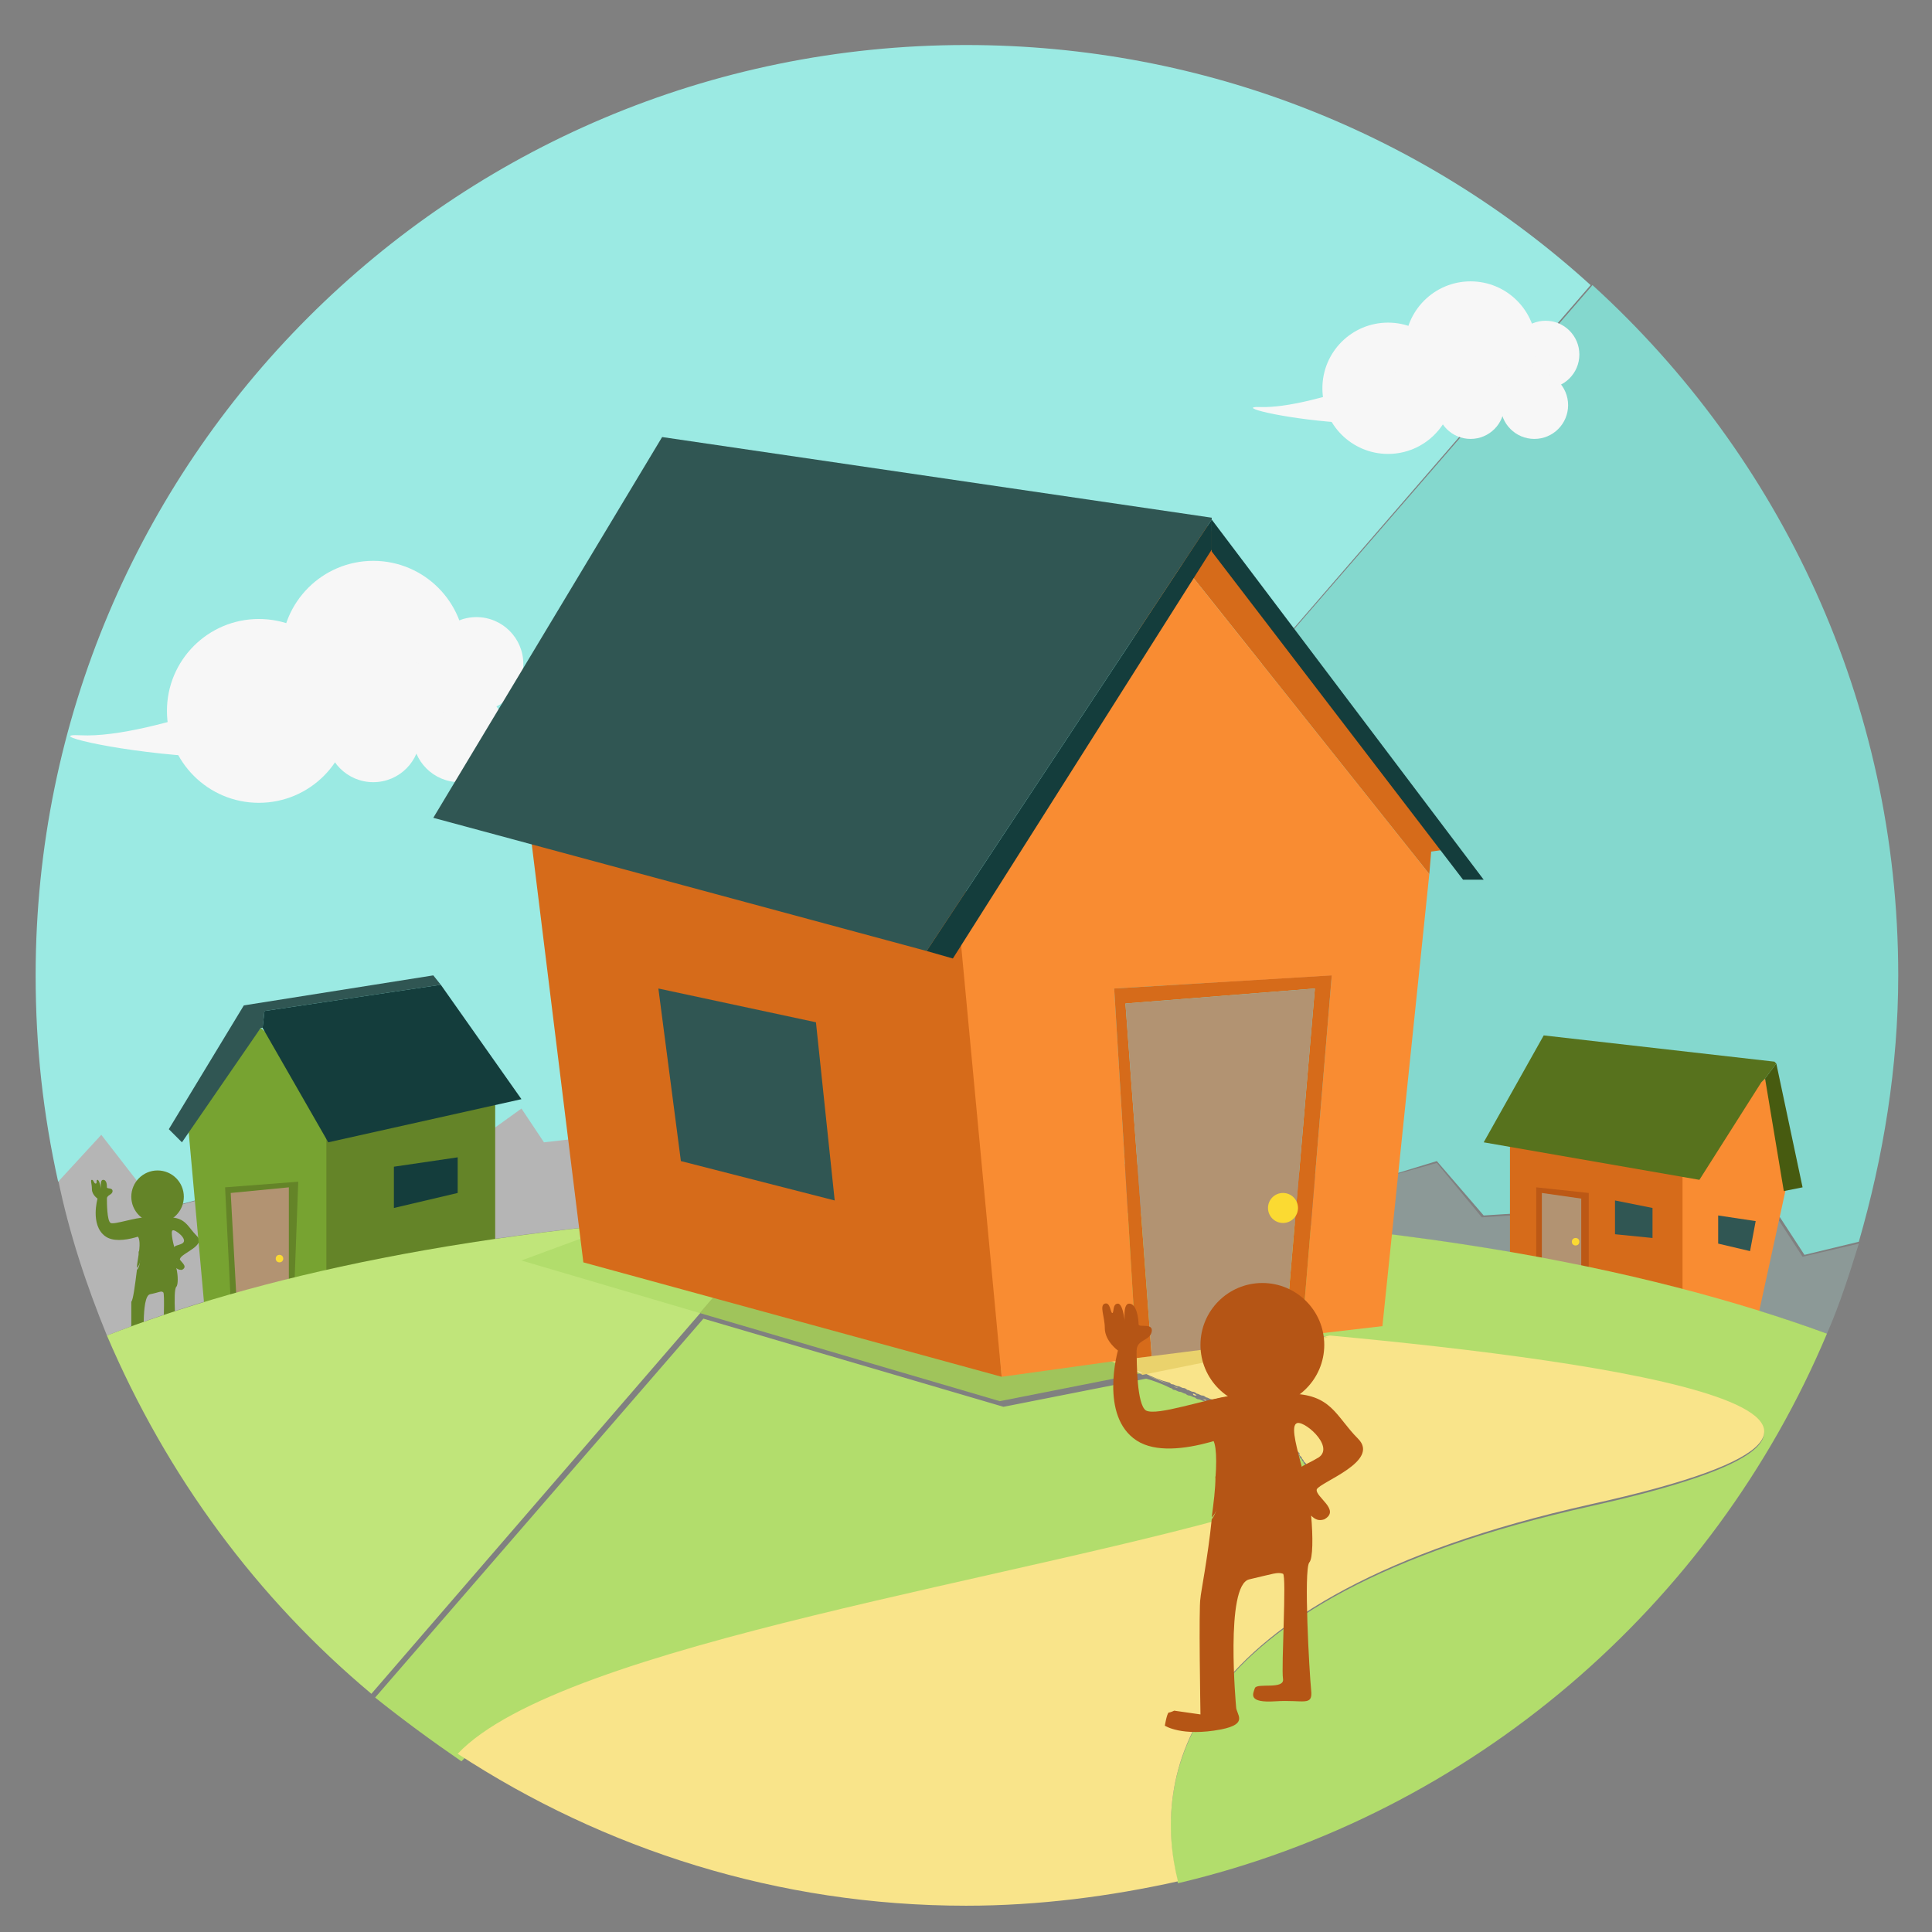 <?xml version="1.0" encoding="utf-8"?>
<!-- Generator: Adobe Illustrator 19.1.0, SVG Export Plug-In . SVG Version: 6.00 Build 0)  -->
<svg version="1.1" id="Layer_1" xmlns:sketch="http://www.bohemiancoding.com/sketch/ns"
	 xmlns="http://www.w3.org/2000/svg" xmlns:xlink="http://www.w3.org/1999/xlink" x="0px" y="0px" viewBox="-20 21 103 103"
	 style="enable-background:new -20 21 103 103;" xml:space="preserve">
<rect x="-20" y="21" width="103" height="103" fill="#808080" stroke="none"/>
<style type="text/css">
	.st0{fill:#B5B5B5;}
	.st1{fill:#9BEAE3;}
	.st2{fill:#84D8CE;}
	.st3{fill:#8C9997;}
	.st4{fill:#648428;}
	.st5{fill:#77A331;}
	.st6{fill:#B29372;}
	.st7{fill:#143D3C;}
	.st8{fill:#C0E57A;}
	.st9{fill:#D66B1A;}
	.st10{fill:#F98C32;}
	.st11{fill:#305653;}
	.st12{fill:none;}
	.st13{fill:#475B10;}
	.st14{fill:#57721D;}
	.st15{fill:#BC5815;}
	.st16{fill:#FBDA32;}
	.st17{fill:#B2DD6C;}
	.st18{fill:#F9E48A;}
	.st19{fill:#F7F7F7;}
	.st20{fill:#F7A669;}
	.st21{fill:#DBB826;}
	.st22{fill:#A0C45B;}
	.st23{fill:#EAD26C;}
	.st24{fill:#B55515;}
</style>
<title>Slice 1</title>
<desc>Created with Sketch.</desc>
<g>
	<path class="st0" d="M12.6,81.4l-3.5,0.4l-1.2-1.8l-2.5,1.8l-2.7,4L-9.5,85l-1.9,0.5l-3.2-4.1l-2.3,2.5c0.6,2.9,1.5,5.6,2.6,8.3
		c7.6-3,19.2-5.8,36.3-6.6l3-3.5L12.6,81.4z"/>
	<path class="st1" d="M-11.5,85.5l1.9-0.5l12.2,0.9l2.7-4l2.5-1.8l1.2,1.8l3.5-0.4L25,82.2l39.8-46c-8.8-8-20.5-12.8-33.3-12.8
		C4.1,23.4-18.1,45.6-18.1,73c0,3.8,0.4,7.4,1.2,11l2.3-2.5L-11.5,85.5z"/>
	<path class="st2" d="M49.4,83.7L53,84l3.6-1.1l2.5,2.9l3.1-0.2l10.4,2.5l2.1-2.5l1.5,2.3l2.9-0.7c1.3-4.5,2.1-9.3,2.1-14.2
		c0-14.6-6.3-27.7-16.3-36.8L25,82.2L49.4,83.7z"/>
	<path class="st3" d="M76.1,88l-1.5-2.3l-2.1,2.5l-10.4-2.5l-3.1,0.2L56.6,83L53,84l-3.5-0.4L25,82.2l-3,3.5c3-0.1,6.2-0.2,9.5-0.2
		c21.9,0,36.5,3.2,45.9,6.6c0.7-1.6,1.2-3.2,1.7-4.8L76.1,88z"/>
</g>
<g>
	<circle class="st4" cx="-11.6" cy="84.8" r="1.4"/>
	<g>
		<path class="st4" d="M-9.5,86.9c-0.5-0.5-0.6-1-1.5-1c-0.9,0-0.9,0-0.9,0s-0.5,0-0.9,0.2v0.8c0,0,0.1,0,0.1,0
			c0.1,0,0.2,0.3,0.1,0.9c0.1,0.2,0.1,0.7-0.1,0.9c-0.1,0.8-0.2,1.6-0.3,1.7c0,0.2,0,2.5,0,2.5l-0.6-0.1c0,0-0.1,0-0.1,0.1
			c0,0.1-0.1,0.3-0.1,0.3s0.4,0.3,1.2,0.1c0.6-0.1,0.3-0.3,0.3-0.5c0,0-0.2-2.7,0.3-2.8c0.5-0.1,0.6-0.2,0.7-0.1c0.1,0,0,2.1,0,2.3
			c0,0.2-0.6,0.1-0.6,0.2c-0.1,0.1-0.2,0.3,0.5,0.3c0.6-0.1,0.8,0.1,0.8-0.3c0-0.4-0.2-2.6,0-2.8c0.1-0.1,0.1-0.6,0-1
			c0.1,0.1,0.2,0.1,0.3,0.1c0.4-0.2-0.2-0.5-0.1-0.6C-10.3,87.8-9,87.4-9.5,86.9z M-10.7,87.5c-0.1-0.3-0.2-0.9-0.1-0.9
			c0.1-0.1,0.9,0.5,0.5,0.7C-10.5,87.4-10.7,87.4-10.7,87.5z"/>
		<path class="st4" d="M-12.6,87.7c0,0.3-0.1,0.6-0.1,0.9C-12.5,88.4-12.4,87.9-12.6,87.7z"/>
	</g>
	<path class="st4" d="M-11.8,86.6c0,0-1.8,0.9-2.6,0.3c-0.8-0.6-0.4-2-0.4-2s-0.3-0.2-0.3-0.5c0-0.3-0.1-0.5,0-0.5
		c0.1,0,0.1,0.2,0.2,0.2s0-0.2,0.1-0.2s0.2,0.5,0.2,0.5s-0.1-0.5,0.1-0.5s0.2,0.3,0.2,0.4c0,0.1,0.3,0,0.3,0.2s-0.3,0.2-0.3,0.4
		c0,0.2,0,1.2,0.2,1.3c0.2,0.1,1.3-0.3,1.9-0.3C-11.6,85.8-11.8,86.6-11.8,86.6z"/>
</g>
<polygon class="st5" points="-10,80.7 -9.1,90.7 -1.8,90.7 -1.8,79.6 -6.1,75.8 "/>
<polygon class="st4" points="-7.7,90.4 -8,84.3 -4.1,84 -4.3,89.4 "/>
<polygon class="st4" points="-2.6,90.7 6.4,87.9 6.4,79.4 -2.6,81.2 "/>
<polygon class="st6" points="-7.4,90.1 -7.7,84.6 -4.6,84.3 -4.6,89.4 "/>
<polygon class="st7" points="1,83.2 1,85.4 4.4,84.6 4.4,82.7 "/>
<path class="st8" d="M-0.2,111.3L22,85.6c-17,0.8-28.6,3.6-36.3,6.6C-11.1,99.7-6.3,106.2-0.2,111.3z"/>
<polygon class="st9" points="60.5,81.8 60.5,88.2 70.2,90.3 70.8,81.4 "/>
<polygon class="st10" points="75.4,83.5 73.7,91.3 69.7,90.2 69.7,82.7 74.1,78.5 "/>
<polygon class="st11" points="66.1,85 66.1,86.8 68.1,87 68.1,85.4 "/>
<g>
	<polygon class="st12" points="74.1,78.5 73.9,78.7 74.1,78.5 	"/>
	<polygon class="st13" points="75.1,84.5 76.1,84.3 74.7,77.7 74.1,78.5 	"/>
	<polygon class="st14" points="74.1,78.5 74.7,77.7 74.6,77.6 62.3,76.2 59.1,81.9 70.6,83.9 73.9,78.7 73.9,78.7 73.9,78.7 
		74.1,78.5 	"/>
</g>
<polyline class="st15" points="61.9,88.1 61.9,84.3 64.7,84.6 64.7,88.9 "/>
<polyline class="st6" points="62.2,88.2 62.2,84.6 64.3,84.9 64.3,89.4 "/>
<ellipse class="st16" cx="64" cy="87.2" rx="0.2" ry="0.2"/>
<g>
	<path class="st17" d="M77.4,92.1c-9.3-3.4-23.9-6.6-45.9-6.6c-3.3,0-6.5,0.1-9.5,0.2l-2.2,2.5c0.2,0,0.5,0.1,0.8,0.2l16.9,2.9
		c0,0,58.7,3,27.3,10c-22.5,5-23.3,14.9-22,20.1C58.5,117.7,71.3,106.6,77.4,92.1z"/>
	<path class="st18" d="M18.4,87.9l1.4,0.2l0,0C18.9,88,18.4,87.9,18.4,87.9z"/>
	<path class="st18" d="M19.8,88.2L19.8,88.2l0.8,0.2C20.3,88.3,20.1,88.2,19.8,88.2z"/>
</g>
<g>
	<g>
		<circle class="st19" cx="-6.2" cy="58.9" r="4.9"/>
		<circle class="st19" cx="5.4" cy="56.4" r="2.5"/>
		<circle class="st19" cx="4.5" cy="60.2" r="2.5"/>
		<circle class="st19" cx="-0.1" cy="60.2" r="2.5"/>
		<circle class="st19" cx="-0.1" cy="55.8" r="4.9"/>
	</g>
	<path class="st19" d="M-3.6,56.9c0,0-8.2,3.5-12.1,3.3s13.7,3.6,17.4-1.3S-3.6,56.9-3.6,56.9z"/>
</g>
<g>
	<g>
		<circle class="st19" cx="54" cy="41.7" r="3.5"/>
		<circle class="st19" cx="62.4" cy="39.9" r="1.8"/>
		<circle class="st19" cx="61.8" cy="42.6" r="1.8"/>
		<circle class="st19" cx="58.4" cy="42.6" r="1.8"/>
		<circle class="st19" cx="58.4" cy="39.5" r="3.5"/>
	</g>
	<path class="st19" d="M55.9,40.3c0,0-5.9,2.5-8.7,2.4s9.8,2.6,12.5-0.9C62.4,38.2,55.9,40.3,55.9,40.3z"/>
</g>
<polygon class="st20" points="38.5,73 38.5,73.7 52.4,73 52.4,72.3 "/>
<polygon class="st10" points="15.9,82.7 24.5,85 24.5,86.5 15.9,83.7 "/>
<ellipse class="st21" cx="48.4" cy="85" rx="0.7" ry="0.8"/>
<g>
	<path class="st12" d="M47.9,97.5c0.1,0.1,0.2,0.1,0.2,0.2C48.1,97.6,48,97.6,47.9,97.5z"/>
	<path class="st12" d="M48.7,98.1c0.1,0,0.1,0.1,0.2,0.1C48.8,98.2,48.8,98.1,48.7,98.1z"/>
	<path class="st12" d="M49,98.3c0.1,0.1,0.1,0.1,0.2,0.2C49.1,98.4,49.1,98.4,49,98.3z"/>
	<path class="st12" d="M49.8,100.1c0,0,0,0.1-0.1,0.1C49.8,100.2,49.8,100.1,49.8,100.1z"/>
	<path class="st12" d="M49.9,99.6c0,0.1,0,0.1,0,0.2C49.9,99.7,49.9,99.7,49.9,99.6z"/>
	<path class="st12" d="M47.5,97.3c0.1,0.1,0.2,0.1,0.3,0.2C47.7,97.4,47.6,97.3,47.5,97.3z"/>
	<path class="st12" d="M49.9,99.8c0,0,0,0.1,0,0.1C49.9,99.9,49.9,99.9,49.9,99.8z"/>
	<path class="st12" d="M49.8,99.3c0,0.1,0.1,0.1,0.1,0.2C49.9,99.5,49.9,99.4,49.8,99.3z"/>
	<path class="st12" d="M49.5,98.8c0,0.1,0.1,0.1,0.1,0.2C49.6,98.9,49.6,98.9,49.5,98.8z"/>
	<path class="st12" d="M49.7,99.1c0.1,0.1,0.1,0.2,0.1,0.2C49.8,99.2,49.8,99.1,49.7,99.1z"/>
	<path class="st12" d="M48.3,97.8c0.1,0.1,0.1,0.1,0.2,0.2C48.5,97.9,48.4,97.9,48.3,97.8z"/>
	<path class="st12" d="M43.8,95.4c0.1,0,0.2,0.1,0.3,0.1C44,95.5,43.9,95.5,43.8,95.4z"/>
	<path class="st12" d="M47,97c0.1,0.1,0.3,0.1,0.4,0.2C47.2,97.1,47.1,97,47,97z"/>
	<path class="st12" d="M43.3,95.2c0.1,0,0.2,0.1,0.3,0.1C43.5,95.3,43.4,95.2,43.3,95.2z"/>
	<path class="st12" d="M42.7,95c0.1,0,0.2,0.1,0.3,0.1C42.9,95.1,42.8,95,42.7,95z"/>
	<path class="st12" d="M42.3,94.8c0.1,0,0.1,0.1,0.2,0.1C42.4,94.8,42.3,94.8,42.3,94.8z"/>
	<path class="st12" d="M44.3,95.7c0.1,0,0.2,0.1,0.3,0.1C44.6,95.8,44.4,95.7,44.3,95.7z"/>
	<path class="st12" d="M45.9,96.4c0.1,0.1,0.2,0.1,0.4,0.2C46.2,96.5,46,96.5,45.9,96.4z"/>
	<path class="st12" d="M46.4,96.7c0.2,0.1,0.3,0.2,0.5,0.3C46.8,96.9,46.6,96.8,46.4,96.7z"/>
	<path class="st12" d="M44.9,95.9c0.1,0,0.2,0.1,0.3,0.1C45.1,96,45,96,44.9,95.9z"/>
	<path class="st12" d="M45.4,96.2c0.1,0,0.2,0.1,0.3,0.1C45.6,96.3,45.5,96.2,45.4,96.2z"/>
	<path class="st12" d="M49.3,98.6c0.1,0.1,0.1,0.1,0.1,0.2C49.4,98.7,49.3,98.6,49.3,98.6z"/>
	<path class="st12" d="M49.5,100.5c0,0-0.1,0.1-0.2,0.1C49.4,100.6,49.4,100.5,49.5,100.5z"/>
	<path class="st12" d="M49.7,100.3c0,0-0.1,0.1-0.1,0.1C49.6,100.4,49.7,100.3,49.7,100.3z"/>
	<path class="st12" d="M49.2,100.7c-0.1,0-0.1,0.1-0.2,0.1C49.1,100.8,49.1,100.7,49.2,100.7z"/>
	<path class="st12" d="M48.4,101.1c-0.2,0.1-0.3,0.1-0.5,0.2C48.1,101.2,48.2,101.1,48.4,101.1z"/>
	<path class="st12" d="M48.8,100.9c-0.1,0-0.2,0.1-0.3,0.1C48.6,101,48.7,100.9,48.8,100.9z"/>
	<path class="st17" d="M48.4,101.1c0.1,0,0.1,0,0.1-0.1c0.1,0,0.2-0.1,0.3-0.1c0.1,0,0.1-0.1,0.1-0.1c0.1,0,0.1-0.1,0.2-0.1
		c0,0,0.1-0.1,0.1-0.1c0.1,0,0.1-0.1,0.2-0.1c0,0,0.1-0.1,0.1-0.1c0,0,0.1-0.1,0.1-0.1c0,0,0-0.1,0.1-0.1c0,0,0.1-0.1,0.1-0.1
		c0,0,0-0.1,0-0.1c0,0,0-0.1,0-0.1c0,0,0-0.1,0-0.1c0-0.1,0-0.1,0-0.2c0,0,0,0,0-0.1c0-0.1,0-0.1-0.1-0.2c0,0,0,0,0,0
		c0-0.1-0.1-0.2-0.1-0.2c0,0,0,0-0.1-0.1c0-0.1-0.1-0.1-0.1-0.2c0,0-0.1-0.1-0.1-0.1c0-0.1-0.1-0.1-0.1-0.2c0,0-0.1-0.1-0.1-0.1
		c-0.1-0.1-0.1-0.1-0.2-0.2c0,0-0.1-0.1-0.1-0.1c-0.1,0-0.1-0.1-0.2-0.1c0,0-0.1-0.1-0.1-0.1c-0.1-0.1-0.1-0.1-0.2-0.2
		c0,0-0.1-0.1-0.2-0.1c-0.1-0.1-0.2-0.1-0.2-0.2c-0.1,0-0.1-0.1-0.2-0.1c-0.1-0.1-0.2-0.1-0.3-0.2c0,0-0.1-0.1-0.1-0.1
		C47.2,97.1,47.1,97,47,97c0,0-0.1,0-0.1,0c-0.2-0.1-0.3-0.2-0.5-0.3c0,0-0.1,0-0.1-0.1c-0.1-0.1-0.2-0.1-0.4-0.2
		c-0.1,0-0.1-0.1-0.2-0.1c-0.1,0-0.2-0.1-0.3-0.1c-0.1,0-0.2-0.1-0.2-0.1c-0.1,0-0.2-0.1-0.3-0.1c-0.1,0-0.1-0.1-0.2-0.1
		c-0.1,0-0.2-0.1-0.3-0.1c-0.1,0-0.2-0.1-0.2-0.1c-0.1,0-0.2-0.1-0.3-0.1c-0.1,0-0.2-0.1-0.2-0.1c-0.1,0-0.2-0.1-0.3-0.1
		c-0.1,0-0.2-0.1-0.2-0.1c-0.1,0-0.2-0.1-0.3-0.1c-0.1,0-0.2-0.1-0.3-0.1c-0.1,0-0.1-0.1-0.2-0.1c-0.4-0.2-0.9-0.4-1.3-0.5l-7.6,1.5
		l-16-4.7l-17.5,20.2c1.5,1.2,3,2.3,4.6,3.4c5.6-5.9,30.4-9.4,43.5-13.3C48.1,101.2,48.2,101.1,48.4,101.1z"/>
	<path class="st18" d="M50.9,92.2l-9.9,2c0.4,0.2,0.9,0.4,1.3,0.5c0.1,0,0.1,0.1,0.2,0.1c0.1,0,0.2,0.1,0.3,0.1
		c0.1,0,0.2,0.1,0.3,0.1c0.1,0,0.2,0.1,0.2,0.1c0.1,0,0.2,0.1,0.3,0.1c0.1,0,0.2,0.1,0.2,0.1c0.1,0,0.2,0.1,0.3,0.1
		c0.1,0,0.2,0.1,0.2,0.1c0.1,0,0.2,0.1,0.3,0.1c0.1,0,0.1,0.1,0.2,0.1c0.1,0,0.2,0.1,0.3,0.1c0.1,0,0.2,0.1,0.2,0.1
		c0.1,0,0.2,0.1,0.3,0.1c0.1,0,0.1,0.1,0.2,0.1c0.1,0.1,0.2,0.1,0.4,0.2c0,0,0.1,0,0.1,0.1c0.2,0.1,0.3,0.2,0.5,0.3c0,0,0.1,0,0.1,0
		c0.1,0.1,0.3,0.1,0.4,0.2c0,0,0.1,0.1,0.1,0.1c0.1,0.1,0.2,0.1,0.3,0.2c0.1,0,0.1,0.1,0.2,0.1c0.1,0.1,0.2,0.1,0.2,0.2
		c0.1,0,0.1,0.1,0.2,0.1c0.1,0.1,0.1,0.1,0.2,0.2c0,0,0.1,0.1,0.1,0.1c0.1,0,0.1,0.1,0.2,0.1c0,0,0.1,0.1,0.1,0.1
		c0.1,0.1,0.1,0.1,0.2,0.2c0,0,0.1,0.1,0.1,0.1c0.1,0.1,0.1,0.1,0.1,0.2c0,0,0.1,0.1,0.1,0.1c0,0.1,0.1,0.1,0.1,0.2c0,0,0,0,0.1,0.1
		c0.1,0.1,0.1,0.2,0.1,0.2c0,0,0,0,0,0c0,0.1,0.1,0.1,0.1,0.2c0,0,0,0,0,0.1c0,0.1,0,0.1,0,0.2c0,0,0,0.1,0,0.1c0,0,0,0.1,0,0.1
		c0,0,0,0.1,0,0.1c0,0,0,0.1-0.1,0.1c0,0,0,0.1-0.1,0.1c0,0-0.1,0.1-0.1,0.1c0,0-0.1,0.1-0.1,0.1c0,0-0.1,0.1-0.2,0.1
		c0,0-0.1,0.1-0.1,0.1c-0.1,0-0.1,0.1-0.2,0.1c0,0-0.1,0.1-0.1,0.1c-0.1,0-0.2,0.1-0.3,0.1c-0.1,0-0.1,0-0.1,0.1
		c-0.2,0.1-0.3,0.1-0.5,0.2c-13.1,4-37.9,7.4-43.5,13.3c7.8,5.1,17.1,8.1,27.1,8.1c3.9,0,7.7-0.5,11.3-1.3
		c-1.3-5.2-0.4-15.1,22-20.1C86.1,96.5,66,93.6,50.9,92.2z"/>
	<path class="st18" d="M46.3,96.6c0,0,0.1,0,0.1,0.1C46.4,96.7,46.3,96.6,46.3,96.6z"/>
	<path class="st18" d="M47.4,97.2c0,0,0.1,0.1,0.1,0.1C47.5,97.2,47.4,97.2,47.4,97.2z"/>
	<path class="st18" d="M46.9,96.9C46.9,97,47,97,46.9,96.9C47,97,46.9,97,46.9,96.9z"/>
	<path class="st18" d="M47.8,97.4c0.1,0,0.1,0.1,0.2,0.1C47.9,97.5,47.8,97.5,47.8,97.4z"/>
	<path class="st18" d="M45.7,96.3c0.1,0,0.1,0.1,0.2,0.1C45.9,96.4,45.8,96.4,45.7,96.3z"/>
	<path class="st18" d="M42.3,94.8c-0.4-0.2-0.9-0.4-1.3-0.5l0,0C41.4,94.4,41.8,94.6,42.3,94.8z"/>
	<path class="st18" d="M45.2,96.1c0.1,0,0.2,0.1,0.2,0.1C45.3,96.1,45.3,96.1,45.2,96.1z"/>
	<path class="st18" d="M43.6,95.3c0.1,0,0.2,0.1,0.2,0.1C43.7,95.4,43.6,95.4,43.6,95.3z"/>
	<path class="st18" d="M42.5,94.9c0.1,0,0.2,0.1,0.3,0.1C42.6,94.9,42.5,94.9,42.5,94.9z"/>
	<path class="st18" d="M43,95.1c0.1,0,0.2,0.1,0.2,0.1C43.2,95.2,43.1,95.1,43,95.1z"/>
	<path class="st18" d="M44.1,95.6c0.1,0,0.2,0.1,0.2,0.1C44.3,95.6,44.2,95.6,44.1,95.6z"/>
	<path class="st18" d="M44.7,95.8c0.1,0,0.1,0.1,0.2,0.1C44.8,95.9,44.7,95.9,44.7,95.8z"/>
	<path class="st18" d="M49.7,99C49.7,99,49.7,99,49.7,99C49.7,99,49.7,99,49.7,99z"/>
	<path class="st18" d="M49.3,100.6c0,0-0.1,0.1-0.1,0.1C49.2,100.7,49.3,100.7,49.3,100.6z"/>
	<path class="st18" d="M49.4,98.7C49.5,98.7,49.5,98.8,49.4,98.7C49.5,98.8,49.5,98.7,49.4,98.7z"/>
	<path class="st18" d="M49.2,98.5c0,0,0.1,0.1,0.1,0.1C49.3,98.5,49.2,98.5,49.2,98.5z"/>
	<path class="st18" d="M49.9,100C49.9,100,49.8,100,49.9,100C49.8,100,49.9,100,49.9,100z"/>
	<path class="st18" d="M49.9,99.5C49.9,99.6,49.9,99.6,49.9,99.5C49.9,99.6,49.9,99.6,49.9,99.5z"/>
	<path class="st18" d="M49.8,99.3C49.8,99.3,49.8,99.3,49.8,99.3C49.8,99.3,49.8,99.3,49.8,99.3z"/>
	<path class="st18" d="M49.6,100.4C49.5,100.4,49.5,100.5,49.6,100.4C49.5,100.5,49.5,100.4,49.6,100.4z"/>
	<path class="st18" d="M48.9,98.2c0,0,0.1,0.1,0.1,0.1C49,98.3,48.9,98.2,48.9,98.2z"/>
	<path class="st18" d="M49.9,99.8C49.9,99.8,49.9,99.8,49.9,99.8C49.9,99.8,49.9,99.8,49.9,99.8z"/>
	<path class="st18" d="M48.2,97.7c0.1,0,0.1,0.1,0.2,0.1C48.3,97.8,48.2,97.7,48.2,97.7z"/>
	<path class="st18" d="M48.6,98c0,0,0.1,0.1,0.1,0.1C48.7,98,48.6,98,48.6,98z"/>
	<path class="st18" d="M49.8,100.2C49.7,100.2,49.7,100.3,49.8,100.2C49.7,100.3,49.7,100.2,49.8,100.2z"/>
	<path class="st18" d="M48.5,101c-0.1,0-0.1,0-0.1,0.1C48.4,101.1,48.5,101,48.5,101z"/>
	<path class="st18" d="M49,100.8c0,0-0.1,0.1-0.1,0.1C48.9,100.9,48.9,100.8,49,100.8z"/>
	<path class="st19" d="M40,93.9c-0.2-0.1-0.5-0.2-0.7-0.3C39.6,93.7,39.8,93.8,40,93.9z"/>
	<path class="st19" d="M40.5,94c-0.1,0-0.1,0-0.2-0.1C40.4,94,40.4,94,40.5,94z"/>
	<path class="st17" d="M20.6,88.3l16.9,2.9c0,0,6.1,0.3,13.3,1l2.8-0.6l-41.2-5.1l-4.6,1.7l9.5,2.8l2.5-2.9L20.6,88.3z"/>
	<path class="st22" d="M40.9,94.2c-0.2-0.1-0.3-0.1-0.4-0.2c-0.1,0-0.1,0-0.2-0.1c-0.1,0-0.2-0.1-0.3-0.1c-0.2-0.1-0.5-0.2-0.7-0.3
		c-6.7-2.8-14.8-4.5-18.7-5.3l-0.8-0.1L17.3,91l16,4.7L40.9,94.2z"/>
	<path class="st23" d="M20.6,88.3c3.9,0.7,12.1,2.5,18.7,5.3c0.2,0.1,0.4,0.2,0.7,0.3c0.1,0,0.2,0.1,0.3,0.1c0.1,0,0.1,0,0.2,0.1
		c0.1,0.1,0.3,0.1,0.4,0.2l9.9-2c-7.2-0.7-13.3-1-13.3-1L20.6,88.3z"/>
	<path class="st19" d="M40.9,94.2L40.9,94.2c-0.2-0.1-0.3-0.1-0.4-0.2C40.6,94.1,40.8,94.2,40.9,94.2z"/>
	<path class="st19" d="M40.3,94c-0.1,0-0.2-0.1-0.3-0.1C40.1,93.9,40.2,93.9,40.3,94z"/>
</g>
<g>
	<polygon class="st9" points="8.2,64.8 11.1,88.3 33.4,94.4 33.4,94.4 31.5,68.4 	"/>
	<polygon class="st11" points="16.3,82.9 24.5,85 23.5,75.5 15.1,73.7 	"/>
	<g>
		<polygon class="st18" points="48.4,93.8 48.4,93.1 44,93.8 		"/>
		<polygon class="st9" points="56.3,66.4 57,66.3 44.2,48.8 42.9,50.9 56.2,67.6 		"/>
		<polygon class="st10" points="42.9,50.9 31.5,70 31.1,69.9 33.4,94.4 40.6,93.4 39.4,73.7 51,73 49.4,92.2 53.7,91.7 56.2,67.6 		
			"/>
		<polygon class="st18" points="48.4,93.1 49.3,93 49.4,92.2 48.5,92.4 		"/>
		<polygon class="st9" points="39.4,73.7 40.6,93.4 41.4,93.3 40,74.5 50.1,73.7 48.5,92.4 49.4,92.2 51,73 		"/>
		<polygon class="st6" points="40,74.5 41.4,93.3 48.5,92.4 50.1,73.7 		"/>
	</g>
	<polygon class="st7" points="59.1,67.9 44.6,48.7 44.6,50.4 58,67.9 	"/>
	<g>
		<polygon class="st7" points="29.4,71.7 30.8,72.1 44.6,50.3 44.6,48.7 		"/>
		<polygon class="st11" points="44.6,48.6 15.3,44.3 3.1,64.6 29.4,71.7 44.6,48.7 		"/>
	</g>
</g>
<ellipse class="st16" cx="48.4" cy="85.4" rx="0.8" ry="0.8"/>
<ellipse class="st16" cx="-5.1" cy="88.1" rx="0.2" ry="0.2"/>
<circle class="st24" cx="47.3" cy="92.7" r="3.3"/>
<g>
	<path class="st24" d="M52.4,97.7c-1.2-1.2-1.4-2.4-3.7-2.4c-2.3,0-2.1,0-2.1,0s-1.1,0.1-2.3,0.4v2.1c0.1,0,0.1-0.1,0.2-0.1
		c0.3-0.1,0.4,0.8,0.3,2.1c0.3,0.5,0.2,1.7-0.2,2.2c-0.2,2-0.6,4-0.6,4.2c-0.1,0.4,0,6.2,0,6.2l-1.4-0.2c0,0-0.2,0.1-0.3,0.1
		c-0.1,0.1-0.2,0.7-0.2,0.7s0.9,0.6,3,0.2c1.5-0.3,0.8-0.8,0.8-1.2c0,0-0.6-6.5,0.7-6.8c1.3-0.3,1.5-0.4,1.8-0.3
		c0.2,0.1-0.1,5,0,5.6c0.1,0.6-1.4,0.2-1.5,0.5c-0.1,0.3-0.4,0.8,1.1,0.7c1.5-0.1,2,0.3,1.9-0.6c-0.1-1-0.4-6.4-0.1-6.8
		c0.2-0.2,0.2-1.4,0.1-2.5c0.2,0.2,0.4,0.3,0.7,0.2c0.9-0.5-0.5-1.2-0.4-1.6C50.4,100,53.6,98.9,52.4,97.7z M49.4,99.2
		c-0.2-0.8-0.6-2.1-0.3-2.3c0.3-0.3,2.1,1.2,1.2,1.8C49.8,99,49.5,99.1,49.4,99.2z"/>
	<path class="st24" d="M44.8,99.7c0,0.7-0.1,1.4-0.2,2.2C45.1,101.4,45.2,100.2,44.8,99.7z"/>
</g>
<path class="st24" d="M46.9,97c0,0-4.3,2.1-6.3,0.8s-1-4.8-1-4.8s-0.7-0.5-0.7-1.2c0-0.6-0.3-1.2,0-1.3s0.3,0.5,0.4,0.5
	s0-0.5,0.3-0.5c0.3,0,0.4,1.2,0.4,1.2s-0.2-1.2,0.2-1.2c0.4,0,0.5,0.8,0.5,1.1c0,0.2,0.8-0.1,0.7,0.4c-0.1,0.5-0.8,0.4-0.8,1
	s0,2.9,0.5,3.2c0.6,0.3,3.1-0.6,4.6-0.8C47.3,95.1,46.9,97,46.9,97z"/>
<g>
	<polygon class="st11" points="3.5,73.5 3.1,73 -7,74.6 -11,81.2 -10.3,81.9 -6.1,75.8 -6,75.8 -5.9,74.9 	"/>
	<polygon class="st7" points="7.8,79.6 3.5,73.5 -5.9,74.9 -6,75.8 -2.5,81.9 	"/>
</g>
<polygon class="st11" points="71.6,85.8 71.6,87.3 73.3,87.7 73.6,86.1 "/>
</svg>
